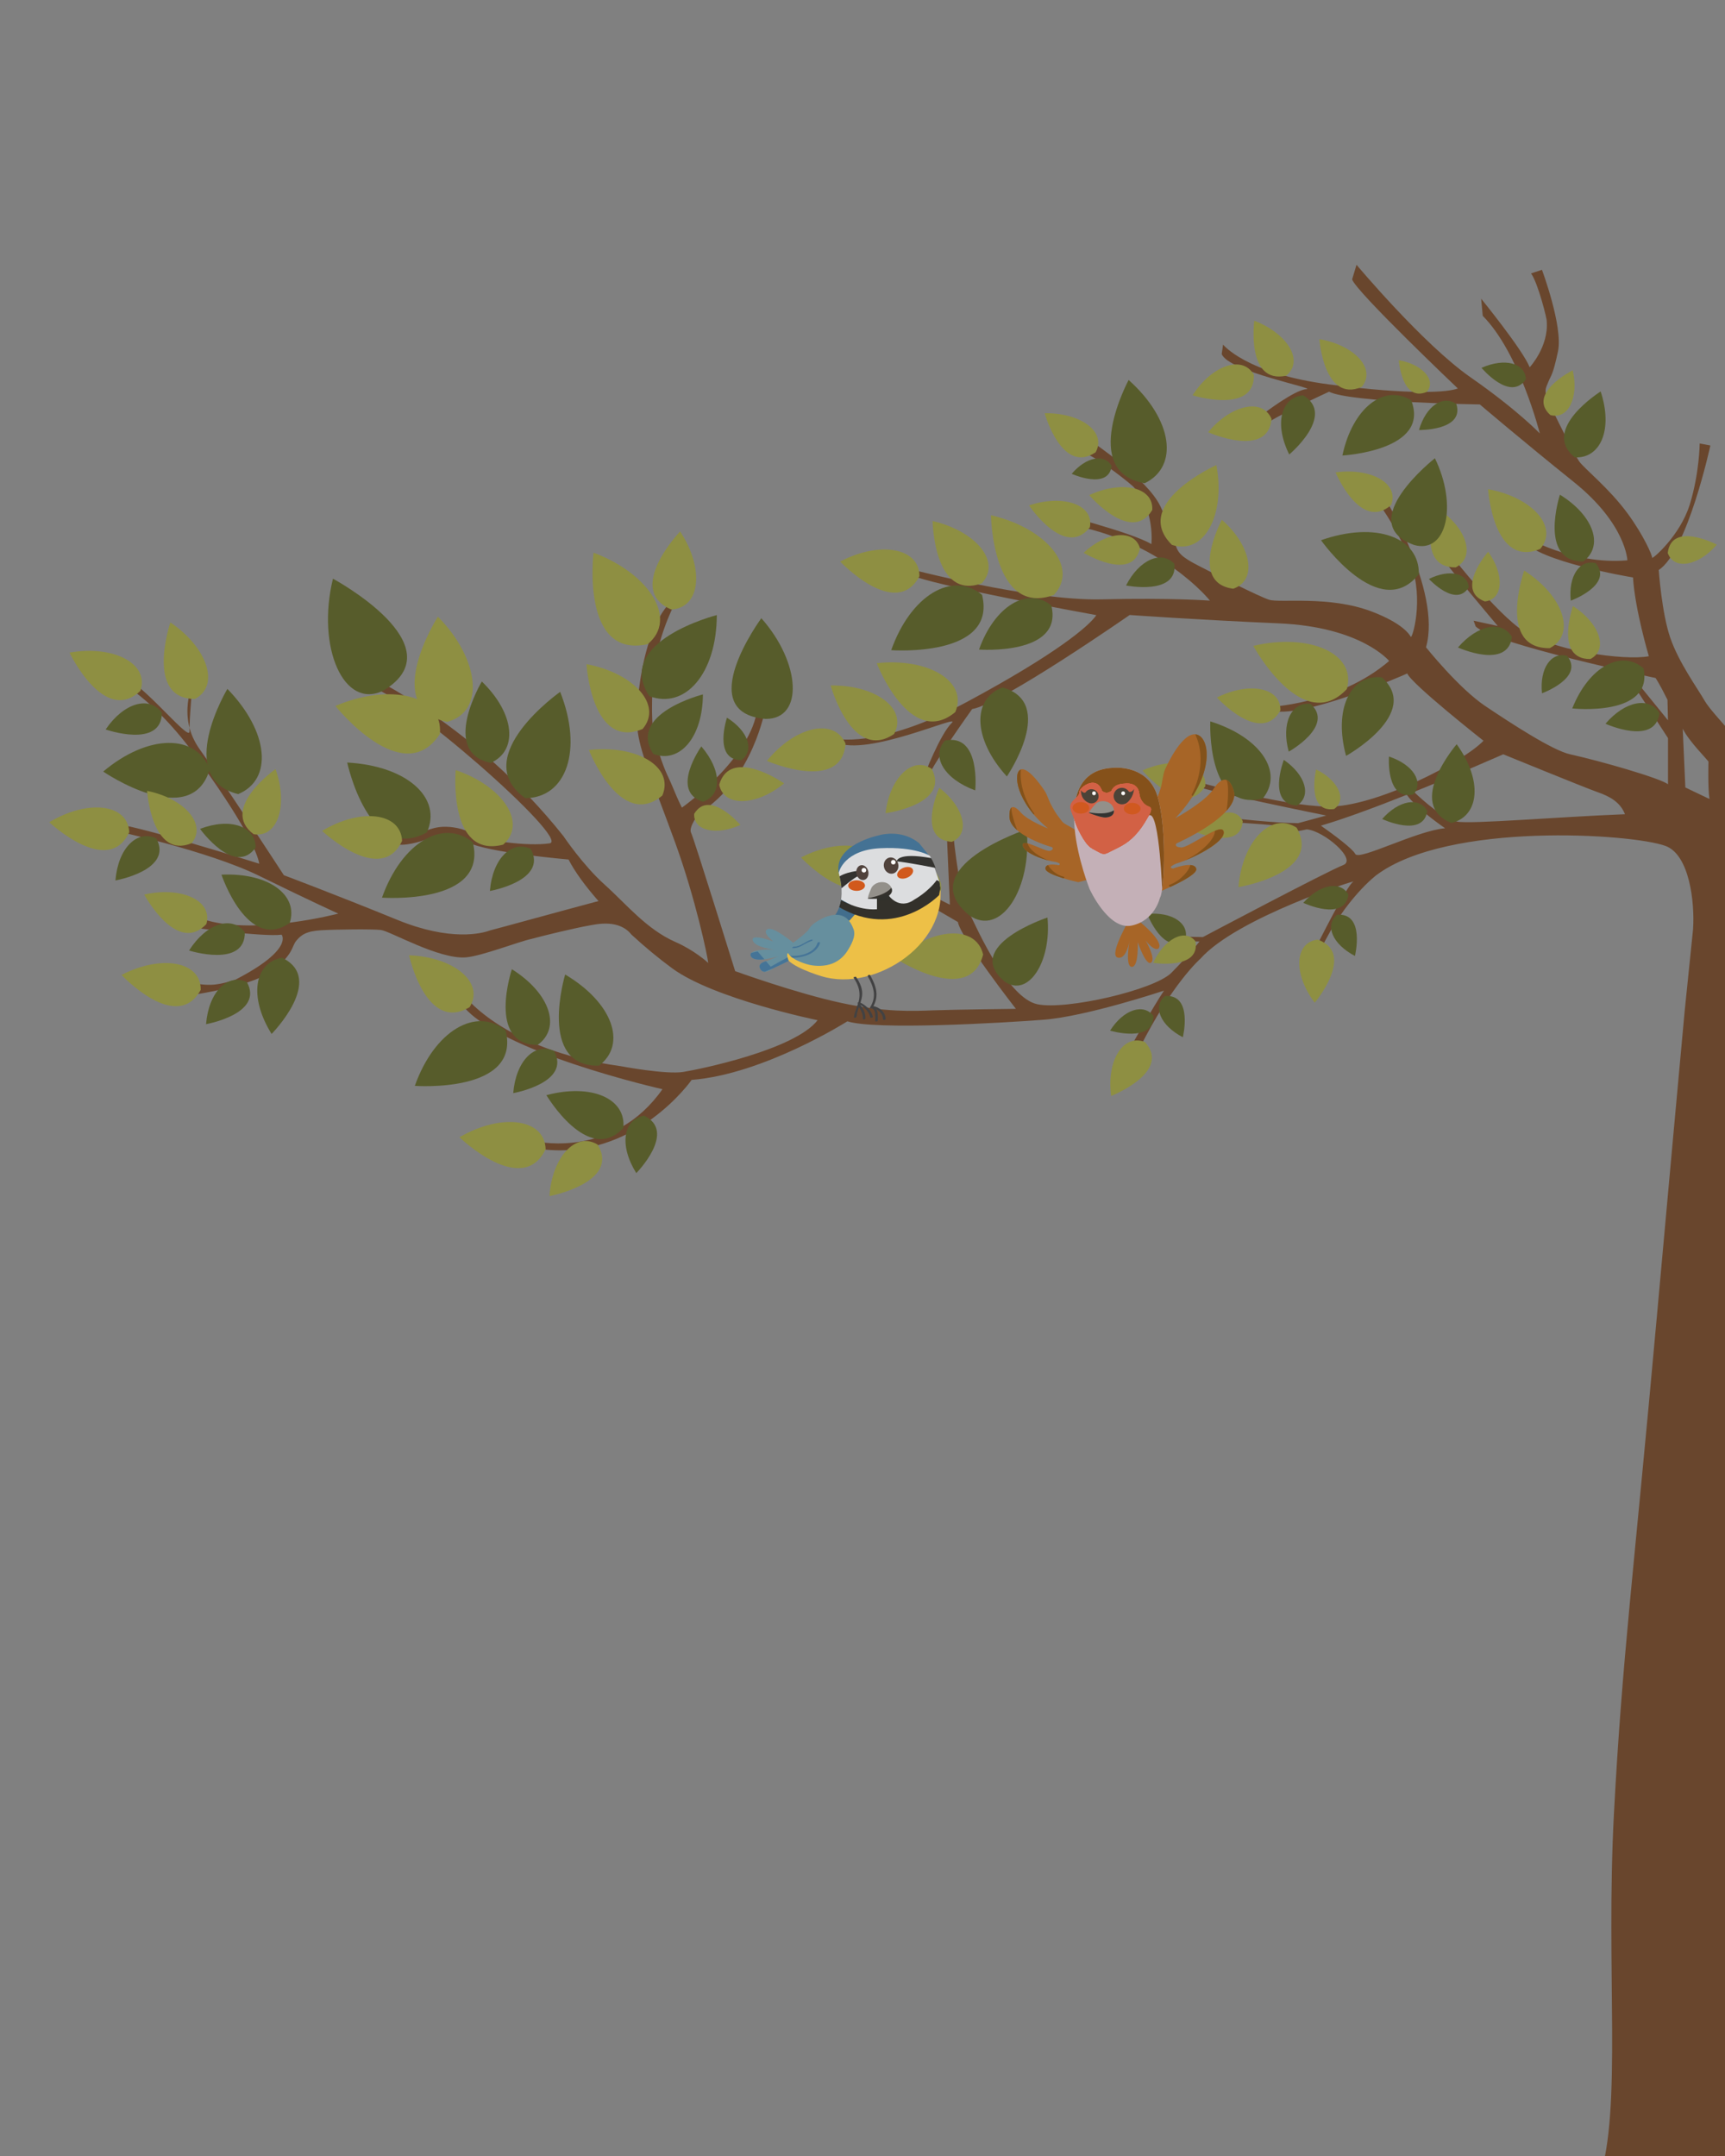 <?xml version="1.0" encoding="UTF-8" standalone="no"?>
<!-- Generator: Adobe Illustrator 17.0.0, SVG Export Plug-In . SVG Version: 6.00 Build 0)  -->
<!DOCTYPE svg  PUBLIC '-//W3C//DTD SVG 1.1//EN'  'http://www.w3.org/Graphics/SVG/1.1/DTD/svg11.dtd'>
<svg id="Capa_1" xmlns="http://www.w3.org/2000/svg" xml:space="preserve" height="1e3px" viewBox="0 0 800 1000" width="800px" version="1.1" y="0px" x="0px" xmlns:xlink="http://www.w3.org/1999/xlink" enable-background="new 0 0 800 1000">
	<rect x="0" y="0" width="800" height="1000" fill="#808080" stroke="none"/>
	<path d="m810.82 407.68c0.739-4.065-2.778-5.463-7.423-5.636 1.122-4.414 1.734-7.373 1.734-7.373l4.333-8.347c4.18 5.545 6.849 10.279 6.849 10.279l15.6-7.799c-7.03-16.376-14.954-30.261-14.954-30.261l24.489-24.875-5.143 0.343-10.346 6.687 1.296-20.204-3.455-0.21-2.416 22.402-9.552 8.625c-0.836-3.511-17.743-20.191-21.176-26.146-3.434-5.956-12.055-17.795-16.03-29.312s-5.356-31.487-5.356-31.487c13.307-8.634 23.95-57.738 23.95-57.738l-4.959-0.939s-0.111 13.833-4.615 28.373c-4.503 14.539-17.606 25.649-17.458 24.623 0.147-1.025-3.974-10.477-11.362-20.532-8.764-11.929-20.004-20.687-22.456-24.158-2.449-3.47-10.531-19.989-13.628-26.422-3.096-6.433-1.897-7.314-0.63-10.538 1.268-3.224 1.983-2.603 4.429-14.027 2.448-11.424-7.426-37.856-7.426-37.856l-5.064 1.66c3.354 4.639 7.571 21.937 7.27 22.157 0.971 11.891-7.902 21.392-7.902 21.392-3.139-8.006-22.505-31.815-22.505-31.815l0.735 7.939c17.095 17.228 26.473 54.567 26.473 54.567s-10.242-10.805-32.177-26.081c-21.934-15.275-52.829-52.155-52.829-52.155l-2.046 6.775c1.856 5.74 49.031 50.592 49.031 50.592-4.539 1.732-20.833 3.165-59.523-1.857-38.694-5.022-49.356-18.497-49.356-18.497l-0.627 4.357c3.102 8.262 44.617 16.022 39.211 16.328-5.406 0.307-19.871 11.396-19.871 11.396l1.178 4.864c2.545-2.788 29.248-15.08 29.248-15.08 10.003 5.024 69.937 5.892 69.937 5.892s19.346 16.49 43.622 36.005c24.274 19.515 24.809 36.31 24.809 36.31-25.791 2.227-48.106-11.278-48.106-11.278l-0.162 1.948c6.11 9.718 49.566 17.085 50.88 17.265 0.894 14.871 7.348 36.539 7.348 36.539-11.034 2.151-46.045-2.368-60.306-13.199-14.262-10.831-35.443-38.807-35.443-38.807l-2.771 2.495c1.586 3.875 28.443 35.472 28.443 35.472l-11.199-2.435 0.954 2.631c7.946 8.14 83.43 23.934 83.43 23.934s1.584 2.174 5.533 10.115l0.232 9.513-15.65-19.251-1.461 1.135 17.122 26.375v21.424c-3.4-2.789-31.893-10.956-45.283-13.877-8.232-1.796-27.077-14.121-39.44-22.398-12.36-8.277-27.511-27.267-27.511-27.267 7.547-26.354-20.449-71.576-20.449-71.576l-3.5 2.134s10.638 13.268 16.889 30.429c6.25 17.161 0.61 35.235 0 34.145-0.608-1.089-3.76-6.23-18.016-11.686-19.72-7.547-42.735-3.89-47.69-5.502-4.956-1.611-25.029-11.806-32.793-15.811-7.766-4.005-9.527-5.855-10.649-9.85-1.119-3.996-0.996-4.978-6.979-17.691-5.985-12.714-31.768-29.949-31.768-29.949l-3.756 5.167c6.701 2.098 23.546 15.766 23.414 16.189 9.685 10.753 7.943 26.149 7.943 26.149-8.962-5.49-45.476-14.742-45.476-14.742l5.983 5.464c44.473 7.466 66.649 35.486 66.649 35.486s-17.487-1.357-50.256-0.59c-32.768 0.766-90.402-14.445-90.402-14.445l2.272 3.084c6.04 4.214 85.704 18.676 85.704 18.676-3.189 4.865-18.145 17.728-59.851 40.169-41.704 22.441-62.077 16.994-62.077 16.994l1.166 1.742c14.121 7.142 58.415-13.48 53.723-8.927-5.519 5.356-12.945 24.856-12.945 24.856l1.422 1.762c0.454-4.476 20.972-33.036 20.972-33.036 13.518-2.217 73.045-43.628 73.045-43.628s31.117 2.226 69.298 3.889c38.18 1.662 51.036 17.442 51.036 17.442-23.705 20.322-56.672 21.411-56.672 21.411l1.339 1.339c13.14 5.041 62.303-16.206 63.728-16.959 2.013 4.933 35.359 31.201 35.359 31.201-9.263 9.847-50.339 30.921-72.307 30.554-21.966-0.367-61.838-11.929-61.838-11.929l-0.324 1.96c4.406 2.608 61.554 14.109 61.554 14.109l-13.025 3.53c-10.616-0.009-30.635-2.277-30.635-2.277v1.811c10.616 0.711 18.203 1.319 23.462 1.788l2.715 2.523c1.755 0.284 4.682-0.087 8.444-0.947 7.943 0.631 23.484 14.036 16.892 16.56-7.435 2.847-65.055 33.381-65.055 33.381l-13.807-0.259-0.532 2.329h12.745s-5.045 6.469-13.011 14.491-48.941 17.439-62.218 14.592c-13.277-2.846-26.999-32.706-32.043-43.574-5.046-10.868-7.275-39.202-7.275-39.202l-2.815-0.389 1.593 37.003-33.457-16.819 0.108 3.252 37.066 21.589c1.328 7.504 26.907 40.281 26.907 40.281s-28.853 0.345-38.236 0.689c-9.383 0.345-21.949 1.035-42.839-3.45-20.889-4.485-49.118-14.719-49.118-14.719s-19.122-61.617-20.449-64.204c-1.328-2.588 3.718-9.057 3.718-9.057 25.137-15.526 30.8-48.906 30.8-48.906h-3.717c-2.656 23.547-35.05 46.319-35.05 46.319s-1.375-2.487-4.03-8.956-3.324-6.415-6.654-16.555c-2.832-8.626-3.653-12.269-2.945-30.9 0.757-19.915 9.924-37.431 9.924-37.431l-1.871-1.125c-13.011 13.455-16.462 49.165-14.869 60.033s7.17 23.289 17.259 50.977c9.45 25.932 15.171 53.151 15.387 55.991-0.525-0.506-6.536-5.899-15.121-9.672-13.542-5.952-22.835-17.596-32.925-26.653s-19.118-22.512-19.118-22.512c-40.891-51.494-90.81-74.524-90.81-74.524l1.328 5.693c13.542 0.777 93.2 70.642 83.11 72.195s-30.801-1.294-35.315-4.14-10.146-3.686-14.134-3.523c-5.965 0.243-9.764 3.006-13.481 3.782-3.717 0.777-10.356 0.259-10.356 0.259s-1.858 2.588 1.593 3.882c3.452 1.294 11.684-0.776 15.666-2.588 3.983-1.811 10.685-2.81 18.385 1.848s46.404 7.986 46.404 7.986c2.954 5.757 7.865 12.429 13.887 19.268-13.718 3.645-49.677 13.539-50.265 13.607-3.663 1.398-18.258 5.232-42.981-4.868-28.854-11.787-52.674-20.73-52.674-20.73s-27.944-43.016-38.914-58.24-3.277-30.996-2.055-34.563l-1.217 2.435s-1.648 17.057-1.582 23.737c0.053 5.403-25.778-27.904-34.533-26.629l0.206 1.918c-3.064-0.507 14.764 5.602 36.329 34.916 23.077 31.369 29.678 46.291 30.346 51.092 0 0-62.159-19.566-68.098-18.419l-0.402 2.77s44.533 9.514 68.533 21.302c24.001 11.79 36.643 17.487 36.643 17.487s-37.327 9.821-60.708 3.202l-7.329 3.188s33.195 4.512 41.742 3.391c0 0 5.843 6.817-21.546 20.937-6.573 1.948-10.671 3.205-19.343 1.54l0.985 5.224s27.984-4.127 36.84-11.776c8.856-7.648 7.661-10.462 9.881-13.125 2.221-2.662 4.541-4.47 11.686-4.869 7.145-0.398 23.281-0.587 27.511-0.122 4.231 0.467 27.06 13.78 39.521 12.701 7.417-0.642 24.454-7.315 30.513-8.602 4.683-1.31 20.274-5.069 26.618-6.168 3.352-0.581 13.796-3.084 19.593 4.231 6.122 5.643 12.582 11.004 18.876 15.625 19.383 14.232 67.444 24.065 67.444 24.065-10.621 13.714-54.368 22.709-62.334 24.003s-28.971-2.678-28.971-2.678c-55.584-7.59-73.763-34.177-73.763-34.177l-0.089 5.348c16.462 22.254 93.201 39.505 93.201 39.505-22.27 31.808-57.355 24.409-57.355 24.409l0.796 3.364c43.812 5.693 70.099-32.087 70.099-32.087 33.456-2.588 72.223-27.17 72.223-27.17 12.745 4.14 71.199 0.814 91.114-0.738 19.914-1.553 55.723-13.494 55.723-13.494-5.045 7.504-15.135 25.618-15.135 25.618l3.806 1.121c15.01-30.044 28.278-41.608 28.278-41.608 17.042-19.111 73.684-37.056 70.852-35.676-2.833 1.38-17.169 30.198-17.169 30.198l2.299 0.854c10.977-23.116 25.576-34.085 25.576-34.085 33.279-24.841 118.59-19.263 134.1-13.527 11.035 4.081 13.609 25.971 12.75 38.684-0.198 2.172-3.916 37.976-3.895 37.979-3.461 38.015-6.505 70.644-12.822 140.88-10.911 121.3-16.068 158.08-19.964 231.12s3.895 137.31-6.817 169.45c-10.712 32.136-9.738 33.11-27.267 37.979s115.89 7.791 119.78 8.764-15.581-407.06-20.45-450.88c-4.82-43.8-4.82-187.93-2.88-198.64zm-182.31-11.61c-1.08-2.282-9.977-8.966-15.923-13.113 10.921-3.185 25.694-8.704 39.843-14.336 4.367 6.403 17.768 15.546 17.768 15.546-13.01 1.04-40.09 15.27-41.69 11.9zm47.27-15c-6.513-1.494-15.515-9.452-20.022-13.77 21.897-8.801 41.397-17.443 41.397-17.443s38.2 15.625 43.799 17.573 10.469 4.626 12.66 10.225c-30.09 1.18-72.11 4.72-77.84 3.41zm105.83-15.83l-1.217-27.267c2.931 6.014 11.914 14.774 11.929 15.338 0 0-0.326 12.318 0.487 17.285-4.15-1.94-11.2-5.36-11.2-5.36z" fill="#69462D"/>
			<path d="m177.91 320.25c-18.493 9.264-31.237-20.085-23.496-51.837 0 0 57.77 31.07 23.5 51.84z" fill="#575C2B"/>
			<path d="m197.96 386.09c7.277-15.867-9.093-30.901-36.936-32.402 0.01-0.01 10.02 47.23 36.94 32.4z" fill="#575C2B"/>
			<path d="m110.47 368.32c16.153-6.708 14.391-28.831-5.011-48.798 0 0-24.846 41.44 5.01 48.8z" fill="#575C2B"/>
			<path d="m233.34 391.77c11.402-9.965-0.129-27.15-22.013-34.583 0 0-3.66 41.18 22.01 34.58z" fill="#8E8F42"/>
			<path d="m207.36 334.82c17.803-4.634 15.045-29.193-4.274-48.79-0.01-0.01-26.96 42.23 4.27 48.79z" fill="#8E8F42"/>
			<path d="m311.38 282.72c13.682-0.903 15.273-19.225 4.039-36.229 0 0-25.88 27.09-4.04 36.23z" fill="#8E8F42"/>
			<path d="m186.48 390c-0.67-13.348-19.437-15.241-37.094-4.615-0.01 0.01 27.3 25.74 37.09 4.62z" fill="#8E8F42"/>
			<path d="m59.939 385.98c-0.67-13.348-19.437-15.241-37.094-4.615 0 0 27.308 25.73 37.094 4.62z" fill="#8E8F42"/>
			<path d="m65.142 320.38c4.22-12.685-12.588-21.222-32.905-17.686-0.001 0 16.119 33.84 32.905 17.69z" fill="#8E8F42"/>
			<path d="m90.384 324.2c11.867-6.214 5.706-23.99-11.383-35.503 0.001 0-11.942 35.52 11.383 35.5z" fill="#8E8F42"/>
			<path d="m408.2 404.66c0.212-13.362-18.391-16.429-36.715-6.933 0 0 25.56 27.39 36.72 6.93z" fill="#8E8F42"/>
			<path d="m93.082 459.13c0.213-13.362-18.391-16.429-36.714-6.933-0.001 0 25.552 27.38 36.714 6.93z" fill="#8E8F42"/>
			<path d="m95.706 428.6c3.09-10.991-11.607-17.559-28.813-13.689 0 0.01 15.131 28.17 28.813 13.69z" fill="#8E8F42"/>
			<path d="m392.15 344.92c-5.308-12.323-23.611-7.856-36.482 8.008 0-0.01 34.68 15.09 36.48-8.01z" fill="#8E8F42"/>
			<path d="m414.63 340.45c6.456-11.79-8.651-22.804-29.402-22.518 0 0 9.88 35.74 29.4 22.52z" fill="#8E8F42"/>
			<path d="m426.41 267.26c0.031-13.375-18.597-16.37-36.773-6.793 0 0 25.89 27.3 36.77 6.79z" fill="#8E8F42"/>
			<path d="m508.13 209.77c5.19-9.48-6.957-18.337-23.643-18.107 0 0 7.95 28.74 23.64 18.11z" fill="#8E8F42"/>
			<path d="m675.11 263.17c9.752-5.017 4.785-18.986-9.168-27.909 0 0-9.94 28.14 9.17 27.91z" fill="#8E8F42"/>
			<path d="m688.65 278.96c8.633-0.952 9.106-12.593 1.498-23.046 0 0.01-15.59 17.87-1.5 23.05z" fill="#8E8F42"/>
			<path d="m618.7 375.26c6.264-4.298 1.825-13.471-8.357-18.393 0 0-4.65 20.21 8.36 18.39z" fill="#8E8F42"/>
			<path d="m773.45 256.5c2.924 8.178 14.359 5.942 22.765-3.881 0 0-21-11.03-22.77 3.88z" fill="#8E8F42"/>
			<path d="m718.97 192.5c8.352 2.33 13.348-8.254 10.409-20.745 0-0.01-21.41 10.71-10.41 20.74z" fill="#8E8F42"/>
			<path d="m718.7 300.64c12.571-6.468 6.167-24.479-11.821-35.982 0-0.01-12.83 36.27 11.82 35.98z" fill="#8E8F42"/>
			<path d="m737.56 305.67c8.581-4.415 4.21-16.708-8.066-24.559 0 0-8.75 24.77 8.07 24.56z" fill="#8E8F42"/>
			<path d="m714.31 254.6c8.715-10.293-3.831-23.989-24.197-27.714 0.01 0 2.41 36.88 24.2 27.71z" fill="#8E8F42"/>
			<path d="m589.7 194.31c-4.173-9.947-18.925-6.489-29.396 6.174 0 0 27.77 12.39 29.4-6.17z" fill="#8E8F42"/>
			<path d="m581.49 173.8c-5.365-9.388-19.584-4.233-28.425 9.559 0 0 29.09 9.05 28.43-9.56z" fill="#8E8F42"/>
			<path d="m505.45 244.56c1.951-10.577-12.401-15.366-28.206-10.15 0 0.01 16.63 24.97 28.21 10.15z" fill="#8E8F42"/>
			<path d="m645.14 234.26c3.964-10.028-9.204-17.371-25.736-15.155 0 0.01 11.5 27.58 25.74 15.16z" fill="#8E8F42"/>
			<path d="m631.49 179.49c6.973-8.326-3.192-19.301-19.611-22.215 0 0 2.11 29.69 19.61 22.21z" fill="#8E8F42"/>
			<path d="m596.45 174.28c8.511-6.832 0.752-19.536-14.761-25.531 0 0-3.91 29.51 14.76 25.53z" fill="#8E8F42"/>
			<path d="m661.7 181.77c4.613-5.509-2.114-12.772-12.978-14.701 0 0 1.39 19.65 12.98 14.7z" fill="#8E8F42"/>
			<path d="m624.63 319.59c4.634-16.549-17.497-26.137-43.383-20.014 0 0 22.82 41.98 43.38 20.01z" fill="#8E8F42"/>
			<path d="m593.8 329.53c0.339-10.74-14.58-13.429-29.43-6.012 0 0 20.2 22.32 29.43 6.01z" fill="#8E8F42"/>
			<path d="m558.97 364.65c0.831-10.715-13.949-14.05-29.126-7.287 0 0 19.16 23.18 29.13 7.29z" fill="#8E8F42"/>
			<path d="m576.33 380.86c-3.294-7.191-14.017-4.323-21.384 5.19-0.01 0 20.63 8.45 21.38-5.19z" fill="#8E8F42"/>
			<path d="m432.92 417.39c7.067-3.821 3.208-13.983-7.155-20.313 0.01 0-6.84 20.76 7.16 20.31z" fill="#8E8F42"/>
			<path d="m443.04 330.28c6.059-14.279-12.603-25.289-36.449-22.673 0 0 15.52 40.04 36.45 22.67z" fill="#8E8F42"/>
			<path d="m432.08 356.61c-9-6.209-19.541 4.424-21.402 20.585 0 0 30.26-4.08 21.4-20.59z" fill="#8E8F42"/>
			<path d="m534.38 236.56c0.687-10.725-14.136-13.872-29.221-6.916 0 0.01 19.46 22.94 29.22 6.92z" fill="#8E8F42"/>
			<path d="m543.49 252.73c15.034 4.879 24.978-14.029 20.62-37.013 0 0-39.86 17.9-20.62 37.01z" fill="#8E8F42"/>
			<path d="m571.89 273.08c11.512-3.894 8.485-19.968-5.23-31.99 0 0-15.69 29.12 5.23 31.99z" fill="#8E8F42"/>
			<path d="m528.67 254.28c-2.559-9.083-15.703-7.707-26.118 2.118 0-0.01 22.74 13.79 26.12-2.12z" fill="#8E8F42"/>
			<path d="m601.33 383.89c-11.951-7.722-25.219 6.507-26.981 27.585 0 0 39.16-6.47 26.98-27.59z" fill="#8E8F42"/>
			<path d="m611.06 435.8c-10.932 1.412-11.24 16.194-1.326 29.277 0 0 19.34-23.04 1.33-29.28z" fill="#8E8F42"/>
			<path d="m530.96 483.29c-10.276-3.893-17.851 8.917-15.63 25.035 0 0 28.33-11.11 15.63-25.03z" fill="#8E8F42"/>
			<path d="m455.3 270.55c9.244-9.872-2.608-24.179-22.789-28.894 0.01 0 0.53 37.01 22.79 28.89z" fill="#8E8F42"/>
			<path d="m488.74 275.95c11.829-12.634-3.337-30.944-29.164-36.978-0.01 0 0.66 47.37 29.16 36.98z" fill="#8E8F42"/>
			<path d="m217.81 467.12c7.106-11.43-7.363-23.229-28.098-24.046 0 0.01 7.87 36.22 28.1 24.05z" fill="#8E8F42"/>
			<path d="m204 340.44c1.708-17.881-22.888-23.87-48.445-12.999 0 0.01 31.31 39.28 48.44 13z" fill="#8E8F42"/>
			<path d="m300.38 298.77c14.106-11.555 0.92-32.656-25.105-42.419-0.01 0.01-6.04 49.39 25.1 42.42z" fill="#8E8F42"/>
			<path d="m298 338.14c9.481-11.083-4.01-25.957-26.012-30.092 0-0.01 2.4 39.89 26.01 30.09z" fill="#8E8F42"/>
			<path d="m455.95 442.75c-3.316-14.063-23.632-12.599-40.324 1.968-0.01 0 34.04 22.28 40.32-1.97z" fill="#8E8F42"/>
			<path d="m441.41 390.47c8.922-3.648 5.691-16.231-5.793-25.082 0 0-10.93 23.84 5.79 25.08z" fill="#8E8F42"/>
			<path d="m333.54 363.97c2.16 10.553 17.336 9.889 30.102-0.621 0 0-24.89-17.33-30.1 0.62z" fill="#8E8F42"/>
			<path d="m321.93 377.51c-0.411 7.872 10.46 10.194 21.436 5.099-0.01 0-14.45-16.85-21.44-5.1z" fill="#8E8F42"/>
			<path d="m307.17 368.98c5.64-13.342-11.802-23.596-34.065-21.12 0.01 0 14.56 37.37 34.07 21.12z" fill="#8E8F42"/>
			<path d="m253.06 533.01c-0.516-14.42-20.748-16.74-39.974-5.527-0.01 0 29.08 28.18 39.97 5.53z" fill="#8E8F42"/>
			<path d="m277.16 530.9c-10.228-6.281-21.203 6.029-22.338 23.891 0 0 32.99-6.29 22.34-23.89z" fill="#8E8F42"/>
			<path d="m219.28 390.67c-13.651-11.186-32.987 0.013-42.132 25.685 0 0 49.36 3.62 42.13-25.69z" fill="#575C2B"/>
			<path d="m97.238 356.87c-6.132-16.522-28.494-16.572-49.372 1 0 0 40.793 27.94 49.372-1z" fill="#575C2B"/>
			<path d="m455.44 275.88c-13.65-11.186-32.987 0.013-42.131 25.685-0.01 0 49.35 3.62 42.13-25.68z" fill="#575C2B"/>
			<path d="m487.57 280.84c-10.864-8.903-26.254 0.01-33.532 20.443 0 0 39.28 2.88 33.53-20.44z" fill="#575C2B"/>
			<path d="m298.72 517.49c-9.732 1.73-11.657 13.744-3.632 26.629 0 0 19.03-19.28 3.63-26.63z" fill="#575C2B"/>
			<path d="m130.78 444.21c-12.924 2.298-15.48 18.252-4.823 35.362-0.01 0 25.27-25.6 4.82-35.36z" fill="#575C2B"/>
			<path d="m246.14 393.74c-8.93-4.149-17.707 4.494-18.94 19.519 0 0 27.02-4.77 18.94-19.52z" fill="#575C2B"/>
			<path d="m75.091 330.6c-5.747-7.984-17.643-4.747-26.097 7.744 0 0 25.895 9.06 26.097-7.74z" fill="#575C2B"/>
			<path d="m118.59 393.1c-0.116-9.837-11.714-14.022-25.809-8.655-0.005 0.01 15.989 22.3 25.809 8.66z" fill="#575C2B"/>
			<path d="m72.477 388.85c-8.929-4.149-17.707 4.493-18.94 19.519 0 0 27.016-4.77 18.94-19.52z" fill="#575C2B"/>
			<path d="m114.5 455.51c-8.929-4.149-17.707 4.493-18.94 19.519 0.004 0 27.02-4.77 18.94-19.52z" fill="#575C2B"/>
			<path d="m113.54 432.35c-5.974-7.807-17.772-4.212-25.865 8.528 0.004 0 26.145 8.27 25.865-8.53z" fill="#575C2B"/>
			<path d="m256.96 487.5c-8.93-4.149-17.707 4.493-18.94 19.519 0 0 27.01-4.78 18.94-19.52z" fill="#575C2B"/>
			<path d="m438.23 343.49c-6.55 7.226-0.436 17.827 14.047 23.114 0 0 2.72-26.62-14.05-23.11z" fill="#575C2B"/>
			<path d="m464.94 318.86c-14.243 5.226-13.771 23.925 2.009 41.281 0 0 23.39-34.28-2.01-41.28z" fill="#575C2B"/>
			<path d="m607.76 326.44c-8.89-0.907-13.689 9.033-10.086 22.191 0 0 21.53-12 10.09-22.19z" fill="#575C2B"/>
			<path d="m640.83 314.16c-14.598-1.489-22.477 14.833-16.562 36.439 0-0.01 35.35-19.72 16.56-36.44z" fill="#575C2B"/>
			<path d="m726.76 304.18c-7.376-1.951-12.822 5.799-11.631 17.385 0 0 19.86-7.26 11.63-17.38z" fill="#575C2B"/>
			<path d="m707.69 175.84c-0.441-7.436-9.71-10.013-20.606-5.238 0 0.01 13.36 16.06 20.61 5.24z" fill="#575C2B"/>
			<path d="m675.43 187.43c-6.131-4.447-14.111 0.821-17.354 12.028 0 0 21.2 0.32 17.35-12.03z" fill="#575C2B"/>
			<path d="m681.2 272.33c-0.712-6.576-9.044-8.48-18.501-3.796 0 0 12.55 13.69 18.5 3.8z" fill="#575C2B"/>
			<path d="m515.55 216.12c-3.325-5.765-11.749-4.301-18.531 3.649-0.01 0 17.07 7.73 18.53-3.65z" fill="#575C2B"/>
			<path d="m544.63 261.51c-5.993-6.348-16.238-2.027-22.405 10.049 0 0 24.06 4.82 22.41-10.05z" fill="#575C2B"/>
			<path d="m740.1 261.22c-7.377-1.951-12.823 5.799-11.631 17.385-0.01 0.01 19.85-7.25 11.63-17.38z" fill="#575C2B"/>
			<path d="m604.39 183.36c-10.33 0.872-13.555 13.224-6.483 27.441-0.01 0 21.81-18.28 6.48-27.44z" fill="#575C2B"/>
			<path d="m701.2 295.44c-4.472-7.794-15.853-5.842-25.038 4.872 0 0 23.04 10.49 25.04-4.87z" fill="#575C2B"/>
			<path d="m769.6 330.81c-4.471-7.794-15.852-5.842-25.036 4.872 0 0 23.04 10.49 25.04-4.87z" fill="#575C2B"/>
			<path d="m654.46 185.68c-12.493-7.792-27.201 3.469-31.904 25.596 0-0.01 41.09-2.2 31.9-25.6z" fill="#575C2B"/>
			<path d="m762.22 310.01c-10.16-8.952-25.317-0.877-33.063 18.579 0 0 37.77 4.1 33.06-18.58z" fill="#575C2B"/>
			<path d="m620.09 424.28c-5.784 4.869-2.236 13.602 8.288 19.117 0 0 4.93-20.11-8.29-19.12z" fill="#575C2B"/>
			<path d="m625.37 414.98c-3.636-6.553-13.15-5.054-20.941 3.776-0.01-0.01 19.08 9 20.94-3.78z" fill="#575C2B"/>
			<path d="m661.94 376.1c-3.634-6.553-13.15-5.054-20.94 3.775 0-0.01 19.09 9 20.94-3.78z" fill="#575C2B"/>
			<path d="m343.82 352.58c6.169-4.398 3.354-13.382-6.681-19.706 0 0-6.58 19.65 6.68 19.71z" fill="#575C2B"/>
			<path d="m326.03 371.87c8.863-2.962 8.783-14.574-0.771-25.652 0 0-14.84 20.81 0.77 25.65z" fill="#575C2B"/>
			<path d="m655.5 368.46c4.905-5.713-0.04-13.775-11.339-17.567 0 0.01-1.53 20.62 11.34 17.57z" fill="#575C2B"/>
			<path d="m673.15 381.72c13.072-3.228 14.547-19.733 2.414-36.529 0 0-24.05 27.93-2.41 36.53z" fill="#575C2B"/>
			<path d="m734.2 260.45c9.678-6.998 5.141-21.135-10.75-30.999 0 0-10.14 31.05 10.75 31z" fill="#575C2B"/>
			<path d="m730.35 212.14c12.035 0.613 17.778-13.1 11.977-30.569 0 0.01-28.12 17.64-11.98 30.57z" fill="#575C2B"/>
			<path d="m585.67 370.32c9.762-11.983-0.893-28.387-24.377-35.719 0.01 0-1.95 42.55 24.38 35.72z" fill="#575C2B"/>
			<path d="m601.5 373.64c6.754-4.367 4.221-14.017-6.093-21.192-0.01 0-7.95 20.51 6.09 21.19z" fill="#575C2B"/>
			<path d="m540.27 461.98c-5.785 4.869-2.236 13.603 8.287 19.118 0 0 4.93-20.1-8.29-19.12z" fill="#575C2B"/>
			<path d="m423.09 414c-5.104-5.592-13.986-2.042-19.432 8.279 0 0 20.7 4.6 19.43-8.28z" fill="#575C2B"/>
			<path d="m534.92 471.18c-4.619-5.934-13.79-3.038-20.102 6.848-0.01 0 20.27 6.06 20.1-6.85z" fill="#575C2B"/>
			<path d="m549.76 435.6c1.86-7.287-6.047-12.761-17.728-11.695 0.01 0 7.63 19.74 17.73 11.7z" fill="#575C2B"/>
			<path d="m658.01 266.31c0.339-16.973-19.733-24.732-45.363-15.743-0.05-0.07 27.26 38.69 45.36 15.74z" fill="#575C2B"/>
			<path d="m234.51 477.96c-13.65-11.185-32.987 0.014-42.131 25.685 0 0.01 49.35 3.62 42.13-25.68z" fill="#575C2B"/>
			<path d="m249.31 484.67c10.995-7.844 5.973-23.861-11.919-35.132 0 0-11.71 35.04 11.92 35.13z" fill="#575C2B"/>
			<path d="m277.79 494.29c13.087-9.888 6.437-29.18-15.685-42.287 0.01 0-13.01 42.95 15.69 42.29z" fill="#575C2B"/>
			<path d="m355.12 333.45c17.801 0.074 16.22-26.166-2.038-46.706 0.01 0-32.35 43.92 2.04 46.71z" fill="#575C2B"/>
			<path d="m449.44 424.51c14.701 10.331 29.33-12.314 26.687-39.859 0 0-53.48 17.71-26.69 39.86z" fill="#575C2B"/>
			<path d="m655.88 252.8c15.147 4.158 20.156-18.555 9.581-40.252 0 0-38.2 29.97-9.58 40.25z" fill="#575C2B"/>
			<path d="m465.9 455.26c10.951 7.695 21.849-9.173 19.881-29.693 0-0.01-39.83 13.19-19.88 29.69z" fill="#575C2B"/>
			<path d="m301.11 322.88c16.631 6.278 31.207-10.418 31.333-37.593 0.01 0-47.9 12.15-31.33 37.59z" fill="#575C2B"/>
			<path d="m530.88 224.13c15.954-7.766 13.089-29.509-7.456-47.884 0 0-23.01 42.71 7.46 47.88z" fill="#575C2B"/>
			<path d="m302.97 349.7c12.216 4.611 22.923-7.653 23.015-27.614 0 0-35.18 8.92-23.01 27.61z" fill="#575C2B"/>
			<path d="m227.58 353.84c12.759-5.668 11.293-22.793-4.123-37.744-0.01 0-19.53 32.88 4.12 37.74z" fill="#575C2B"/>
			<path d="m289.08 523.2c1.404-13.554-14.578-20.81-35.676-15.242 0.01 0 19.4 32.75 35.68 15.24z" fill="#575C2B"/>
			<path d="m134.36 428.08c4.234-12.956-9.858-23.404-31.658-22.39 0.01 0.01 12.06 36.09 31.66 22.39z" fill="#575C2B"/>
			<path d="m243.56 370.19c19.062-0.04 26.929-22.181 16.228-49.292 0 0-42.87 30.21-16.23 49.29z" fill="#575C2B"/>
			<path d="m88.83 391.11c7.351-8.751-3.337-20.765-20.617-24.294 0-0.01 2.176 31.87 20.617 24.29z" fill="#8E8F42"/>
			<path d="m117.64 386.93c11.292 1.769 16.052-13.59 10.14-30.207 0 0-26.16 18.34-10.14 30.21z" fill="#8E8F42"/>
			<path d="m554.4 436.56c-4.888-6.219-14.64-0.917-19.572 10.057 0 0 22.04 3.37 19.57-10.06z" fill="#8E8F42"/>
			<defs>
				<path id="SVGID_1_" d="m380.7 430.94l5.934-5.721s6.145-5.722 2.543-19.495c-3.604-13.773 18.435-18.286 18.435-18.286s21.402-6.776 27.77 20.132c6.854 28.967-29.254 53.035-54.471 45.194 0 0-15.49-4.555-16.551-9.294-1.059-4.738-1.051-0.229-1.051-0.229l17.4-12.29z"/>
			</defs>
			<clipPath id="SVGID_2_">
				<use overflow="visible" xlink:href="#SVGID_1_"/>
			</clipPath>
			<path fill="#447294" d="m431.88 398.08l-9.156-11.401h-17.676s-16.826 8.794-17.678 9.056c-0.852 0.261-4.875 10.631-4.875 10.631l49.4-8.29z" clip-path="url(#SVGID_2_)"/>
			<defs>
				<path id="SVGID_3_" d="m380.7 430.94l5.934-5.721s6.145-5.722 2.543-19.495c-3.604-13.773 18.435-18.286 18.435-18.286s21.402-6.776 27.77 20.132c6.854 28.967-29.254 53.035-54.471 45.194 0 0-15.49-4.555-16.551-9.294-1.059-4.738-1.051-0.229-1.051-0.229l17.4-12.29z"/>
			</defs>
			<clipPath id="SVGID_4_">
				<use overflow="visible" xlink:href="#SVGID_3_"/>
			</clipPath>
			<path fill="#DCDDDF" d="m389.2 404.15s2.482-9.895 19.02-10.723c16.539-0.827 23.314 3.654 23.314 3.654l4.779 13.854-11.002 8.404-24.564 4.562-10.445-3.195-3.721-9.085 2.62-7.47z" clip-path="url(#SVGID_4_)"/>
			<defs>
				<path id="SVGID_5_" d="m380.7 430.94l5.934-5.721s6.145-5.722 2.543-19.495c-3.604-13.773 18.435-18.286 18.435-18.286s21.402-6.776 27.77 20.132c6.854 28.967-29.254 53.035-54.471 45.194 0 0-15.49-4.555-16.551-9.294-1.059-4.738-1.051-0.229-1.051-0.229l17.4-12.29z"/>
			</defs>
			<clipPath id="SVGID_6_">
				<use overflow="visible" xlink:href="#SVGID_5_"/>
			</clipPath>
			<path fill="#EDC047" d="m363.29 448.01c0-1.103-1.379-8.271 0-7.995s25.912-2.41 25.912-2.41l3.859-12.474 3.508-2.147 13.23 1.378 14.686-5.02 9.924-6.341h4.688l-2.508 19.543-13.76 17.11-32.53 8.27-22.326-5.239-4.68-4.68z" clip-path="url(#SVGID_6_)"/>
			<defs>
				<path id="SVGID_7_" d="m380.7 430.94l5.934-5.721s6.145-5.722 2.543-19.495c-3.604-13.773 18.435-18.286 18.435-18.286s21.402-6.776 27.77 20.132c6.854 28.967-29.254 53.035-54.471 45.194 0 0-15.49-4.555-16.551-9.294-1.059-4.738-1.051-0.229-1.051-0.229l17.4-12.29z"/>
			</defs>
			<clipPath id="SVGID_8_">
				<use overflow="visible" xlink:href="#SVGID_7_"/>
			</clipPath>
			<polygon fill="#426E8D" points="398.57 421.82 393.89 427.06 382.03 423.9 386.17 415.2" clip-path="url(#SVGID_8_)"/>
			<defs>
				<path id="SVGID_9_" d="m380.7 430.94l5.934-5.721s6.145-5.722 2.543-19.495c-3.604-13.773 18.435-18.286 18.435-18.286s21.402-6.776 27.77 20.132c6.854 28.967-29.254 53.035-54.471 45.194 0 0-15.49-4.555-16.551-9.294-1.059-4.738-1.051-0.229-1.051-0.229l17.4-12.29z"/>
			</defs>
			<clipPath id="SVGID_10_">
				<use overflow="visible" xlink:href="#SVGID_9_"/>
			</clipPath>
			<path fill="#33312B" d="m389.97 417.39s7.838 4.982 16.74 4.347v-5.296l2.754-3.815 2.543 2.541s4.873 7.262 12.078 2.042c0 0 6.146-3.311 10.383-9.033l2.117 1.272-1.059 5.72s-20.219 21.277-46.83 5.299l-2.117-3.076h3.391v0.01z" clip-path="url(#SVGID_10_)"/>
			<defs>
				<path id="SVGID_11_" d="m380.7 430.94l5.934-5.721s6.145-5.722 2.543-19.495c-3.604-13.773 18.435-18.286 18.435-18.286s21.402-6.776 27.77 20.132c6.854 28.967-29.254 53.035-54.471 45.194 0 0-15.49-4.555-16.551-9.294-1.059-4.738-1.051-0.229-1.051-0.229l17.4-12.29z"/>
			</defs>
			<clipPath id="SVGID_12_">
				<use overflow="visible" xlink:href="#SVGID_11_"/>
			</clipPath>
			<path fill="#343330" d="m415.86 399.53s0.021-4.411 15.998-1.517l7.158 4.55h-5.119s-13.9-2.75-18.04-3.03z" clip-path="url(#SVGID_12_)"/>
			<defs>
				<path id="SVGID_13_" d="m380.7 430.94l5.934-5.721s6.145-5.722 2.543-19.495c-3.604-13.773 18.435-18.286 18.435-18.286s21.402-6.776 27.77 20.132c6.854 28.967-29.254 53.035-54.471 45.194 0 0-15.49-4.555-16.551-9.294-1.059-4.738-1.051-0.229-1.051-0.229l17.4-12.29z"/>
			</defs>
			<clipPath id="SVGID_14_">
				<use overflow="visible" xlink:href="#SVGID_13_"/>
			</clipPath>
			<path fill="#343330" d="m388.3 412.01h1.945s6.324-5.311 7.701-5.588c1.379-0.275 2.453-1.378 2.453-1.378l-2.453-1.131s-9.373 0.855-11.025 5.266" clip-path="url(#SVGID_14_)"/>
		<path d="m365.72 445.73l-6.924 3.274s-4.406 3.525-6.17 0.503c-1.762-3.022 3.148-3.777 3.148-3.777l5.414-2.265s-11.334 3.649-12.971 0c-1.635-3.652 10.955-3.023 10.955-3.023s-9.065-0.881-10.072-4.28c-1.008-3.399 9.57 0.504 9.57 0.504s-5.541-4.156-2.771-5.667c2.771-1.511 11.963 6.286 11.963 6.286s6.432-4.649 7.375-6.474c1.078-2.091 4.09-3.75 6.059-4.762 3.221-1.658 7.557-2.684 10.797-0.514 1.807 1.209 3.119 3.6 3.813 5.597 1.115 3.215-1.242 7.293-2.928 9.958-1.736 2.74-4.213 4.808-7.264 5.935-3.137 1.158-7.228 1.219-10.477 0.468 0 0-7.627-1.763-9.77-5.413 0-0.02-1.01 0.11 0.25 3.63z" fill="#668F9E"/>
				<defs>
					<path id="SVGID_15_" d="m365.72 445.73l-6.924 3.274s-4.406 3.525-6.17 0.503c-1.762-3.022 3.148-3.777 3.148-3.777l5.414-2.265s-11.334 3.649-12.971 0c-1.635-3.652 10.955-3.023 10.955-3.023s-9.065-0.881-10.072-4.28c-1.008-3.399 9.57 0.504 9.57 0.504s-5.541-4.156-2.771-5.667c2.771-1.511 11.963 6.286 11.963 6.286s6.432-4.649 7.375-6.474c1.078-2.091 4.09-3.75 6.059-4.762 3.221-1.658 7.557-2.684 10.797-0.514 1.807 1.209 3.119 3.6 3.813 5.597 1.115 3.215-1.242 7.293-2.928 9.958-1.736 2.74-4.213 4.808-7.264 5.935-3.137 1.158-7.228 1.219-10.477 0.468 0 0-7.627-1.763-9.77-5.413 0-0.02-1.01 0.11 0.25 3.63z"/>
				</defs>
				<clipPath id="SVGID_16_">
					<use overflow="visible" xlink:href="#SVGID_15_"/>
				</clipPath>
				<g fill="#457497" clip-path="url(#SVGID_16_)">
					<polygon points="351.38 441.3 357.42 448.36 365.23 444.08 366.61 444.83 365.48 446.22 352.63 451.59 346.46 442.41"/>
						<path d="m379.14 437.34c-1.557 4.928-8.533 6.48-13.076 5.937-0.57-0.069-1.221 0.747-0.416 0.842 5.025 0.605 12.897-1.173 14.625-6.654 0.22-0.65-0.97-0.62-1.12-0.13z"/>
						<path d="m376.22 435.83c-2.684 0.778-5.131 3.342-8 3.235-0.461-0.017-1.262 0.664-0.457 0.693 3.266 0.121 5.642-2.449 8.621-3.311 0.72-0.19 0.56-0.81-0.16-0.61z"/>
				</g>
		<ellipse rx="3.489" ry="2.804" transform="matrix(-.207 -.978 .978 -.207 87.021 879.83)" cy="404.65" cx="400.13" fill="#50423C"/>
		<ellipse rx="3.8" ry="3.383" transform="matrix(-.207 -.978 .978 -.207 106.33 888.86)" cy="401.34" cx="413.4" fill="#50423C"/>
	<circle cy="403.64" cx="400.65" r="1.058" fill="#fff"/>
	<ellipse cy="410.75" cx="397.27" rx="3.89" ry="2.449" fill="#D1591C"/>
		<ellipse rx="2.449" ry="3.89" transform="matrix(-.391 -.921 .921 -.391 210.75 949.87)" cy="405.17" cx="419.78" fill="#D1591C"/>
<circle cy="399.91" cx="414.28" r="1.058" fill="#fff"/>
	<path d="m406.58 409.66c2.445-1.088 5.588-0.54 6.805 2.061 1.006 2.15-0.684 3.713-2.611 4.496-2.584 1.053-5.363 0.444-8.049 0.508-0.793 0.021 1.422-5.016 1.615-5.282 0.58-0.79 1.36-1.39 2.24-1.79z" fill="#93908A"/>
			<defs>
				<path id="SVGID_17_" d="m406.58 409.66c2.445-1.088 5.588-0.54 6.805 2.061 1.006 2.15-0.684 3.713-2.611 4.496-2.584 1.053-10.732 0.573-8.049 0.508 0.432-0.009-2.5 0.375 1.615-5.282 0.58-0.79 1.36-1.39 2.24-1.79z"/>
			</defs>
			<clipPath id="SVGID_18_">
				<use overflow="visible" xlink:href="#SVGID_17_"/>
			</clipPath>
			<path fill="#34322D" d="m413.38 411.72s-1.82 3.277-10.945 4.898l-0.328 1.796 6.074-0.375 6.498-2.279-1.3-4.04z" clip-path="url(#SVGID_18_)"/>
<polygon points="406.74 416.33 406.74 417.72 412.46 417.45 412.46 415.75 411.5 414.75" fill="#31312C"/>
<g fill="#424243">
	<path d="m395.84 453.44c2.045 3.077 3.17 6.007 2.646 9.752-0.426 3.048-2.178 5.69-2.475 8.802-0.016 0.168 1.156 0.044 1.189-0.32 0.322-3.382 2.127-6.302 2.594-9.652 0.459-3.289-1.004-6.246-2.766-8.898-0.21-0.3-1.29 0.17-1.19 0.32z"/>
	<path d="m397.78 466.34c1.393 1.795 2.484 3.946 2.391 6.272-0.02 0.449 1.168 0.192 1.182-0.165 0.102-2.451-0.992-4.659-2.465-6.557-0.22-0.29-1.36 0.12-1.1 0.46z"/>
	<path d="m397.6 465.27c2.742 1.334 5.381 3.627 6.037 6.726 0.049 0.234 1.244-0.055 1.188-0.32-0.66-3.12-3.342-5.459-6.1-6.8-0.31-0.16-1.24 0.33-1.13 0.39z"/>
	<path d="m402.47 452.84c2.697 4.816 4.225 9.407 1.02 14.425-0.217 0.341 0.285 0.469 0.508 0.469 2.357-0.001 1.9 4.233 1.885 5.706-0.004 0.601 1.197 0.401 1.201-0.103 0.025-2.422 0.359-6.432-2.969-6.428 0.168 0.155 0.338 0.311 0.508 0.467 3.313-5.188 1.758-10.015-1.061-15.049-0.24-0.43-1.38-0.01-1.09 0.51z"/>
	<path d="m404.22 467.34c2.699 0.534 5.213 2.485 5.305 5.422 0.016 0.563 1.209 0.331 1.195-0.122-0.101-3.239-2.773-5.42-5.791-6.02-0.44-0.09-1.41 0.58-0.71 0.72z"/>
</g>
		<path d="m502.46 387.07c-2.32-1.349-4.633-2.71-6.957-4.05-0.77-0.443-1.588-0.814-2.283-1.371-0.738-0.592-1.191-1.401-1.783-2.125-1.658-2.022-3.033-4.463-4.234-6.773-0.959-1.844-1.531-4.058-2.645-5.795-0.002-0.004-7.301-11.39-11.109-10.056-3.814 1.333-2.285 15.13 12.596 27.368 0 0-9.25-3.552-12.664-7.43 0 0-5.453-6.788-5.25 1.95s19.785 14.158 19.785 14.158 1.147 1.018-0.918 1.689-13.146-6.213-12.668-2.542c0.48 3.67 10.498 7.11 15.295 7.707 0 0 3.07 0.713 1.355 1.498 0 0-6.283-1.387-6.141 1.606 0.143 2.992 15.244 6.28 15.244 6.28l4.193-1.096-1.81-21.03z" fill="#A76527"/>
			<defs>
				<path id="SVGID_19_" d="m502.46 387.07l-9.248-5.376s-4.586-4.693-8.652-14.738c0 0-7.301-11.39-11.111-10.056-3.814 1.333-2.285 15.13 12.596 27.367 0 0-9.25-3.551-12.662-7.429 0 0-5.455-6.788-5.252 1.95 0.205 8.738 19.785 14.158 19.785 14.158s1.147 1.018-0.918 1.689-13.146-6.213-12.666-2.542c0.478 3.67 10.496 7.11 15.293 7.707 0 0 3.07 0.713 1.355 1.498 0 0-6.283-1.387-6.141 1.606 0.144 2.991 15.244 6.28 15.244 6.28l4.193-1.096-1.81-21.02z"/>
			</defs>
			<clipPath id="SVGID_20_">
				<use overflow="visible" xlink:href="#SVGID_19_"/>
			</clipPath>
			<path fill="none" d="m502.46 387.07l-9.248-5.376s-4.586-4.693-8.652-14.738c0 0-7.301-11.39-11.111-10.056-3.814 1.333-2.285 15.13 12.596 27.367 0 0-9.25-3.551-12.662-7.429 0 0-5.455-6.788-5.252 1.95 0.205 8.738 19.785 14.158 19.785 14.158s1.147 1.018-0.918 1.689-13.146-6.213-12.666-2.542c0.478 3.67 10.496 7.11 15.293 7.707 0 0 3.07 0.713 1.355 1.498 0 0-6.283-1.387-6.141 1.606 0.144 2.991 15.244 6.28 15.244 6.28l4.193-1.096-1.81-21.02z" clip-path="url(#SVGID_20_)"/>
			<g clip-path="url(#SVGID_20_)">
				<g fill="#83521A">
					<path d="m471.27 356.7c-1.258 7.452 1.647 15.979 6.045 21.955 0.445 0.603 2.67-0.895 2.324-1.364-4.359-5.916-7.252-14.317-6.008-21.688 0.09-0.52-2.23 0.32-2.36 1.09z"/>
					<path d="m467.86 371.36c-3.32 4.175 0.309 11.988 2.047 16.3 0.471 1.165 2.815-0.149 2.324-1.362-0.887-2.202-1.691-4.431-2.31-6.727-0.565-2.088-1.555-5.618-0.09-7.458 1.11-1.4-1.17-1.75-1.97-0.75z"/>
					<path d="m472.72 390.46c0.668 2.681 1.09 5.113 3.564 6.597 0.52 0.311 2.541-0.772 2.219-1.46-0.75-1.599-1.557-3.143-2.068-4.844-0.176-0.594-2.48 0.564-2.322 1.362 0.951 4.816 5.336 7.405 9.754 7.588 0.672 0.026 7.248 0.307 6.355 0.269-4.252-0.177-12.881-4.64-13.787-9.219-0.775 0.454-1.549 0.908-2.322 1.362 0.508 1.702 1.316 3.246 2.066 4.846 0.738-0.486 1.479-0.972 2.217-1.457-2.381-1.428-2.721-3.867-3.353-6.407-0.14-0.54-2.54 0.52-2.33 1.36z"/>
					<path d="m483.37 401.82c1.164 3.103 5.162 5.972 8.211 6.529 0.754 0.137 2.783-1.524 1.707-1.721-2.838-0.518-6.525-3.318-7.592-6.171-0.28-0.75-2.66 0.48-2.33 1.36z"/>
				</g>
			</g>
		<path d="m519.31 388.31c3.24-2.456 6.469-4.929 9.721-7.377 1.074-0.81 2.266-1.543 3.174-2.475 0.963-0.99 1.369-2.167 2.041-3.278 1.875-3.107 3.115-6.658 4.125-9.99 0.807-2.658 0.823-5.667 1.925-8.238 0.002-0.003 7.234-16.854 14.036-16.36 6.805 0.494 10.034 18.593-9.275 38.938 0 0 13.688-7.469 17.672-13.503 0 0 6.121-10.395 9.417 0.828 3.299 11.218-26.548 24.348-26.548 24.348s-1.458 1.665 2.206 1.867 18.97-12.102 19.71-7.264c0.739 4.838-14.252 12.407-21.872 14.691 0 0-4.735 1.881-1.598 2.34 0 0 9.725-3.761 10.734 0.105 1.012 3.866-22.381 12.852-22.381 12.852l-7.33-0.071-5.74-27.43z" fill="#A76527"/>
			<defs>
				<path id="SVGID_21_" d="m519.31 388.31l12.928-9.795s5.57-7.447 8.061-21.562c0 0 7.234-16.855 14.037-16.362 6.805 0.494 10.032 18.593-9.278 38.938 0 0 13.69-7.469 17.674-13.502 0 0 6.122-10.396 9.419 0.827 3.296 11.218-26.548 24.348-26.548 24.348s-1.458 1.665 2.205 1.867 18.971-12.102 19.708-7.264c0.741 4.838-14.25 12.407-21.87 14.691 0 0-4.735 1.881-1.598 2.34 0 0 9.725-3.761 10.734 0.105 1.01 3.866-22.381 12.852-22.381 12.852l-7.33-0.071-5.75-27.43z"/>
			</defs>
			<clipPath id="SVGID_22_">
				<use overflow="visible" xlink:href="#SVGID_21_"/>
			</clipPath>
			<path fill="none" d="m519.31 388.31l12.928-9.795s5.57-7.447 8.061-21.562c0 0 7.234-16.855 14.037-16.362 6.805 0.494 10.032 18.593-9.278 38.938 0 0 13.69-7.469 17.674-13.502 0 0 6.122-10.396 9.419 0.827 3.296 11.218-26.548 24.348-26.548 24.348s-1.458 1.665 2.205 1.867 18.971-12.102 19.708-7.264c0.741 4.838-14.25 12.407-21.87 14.691 0 0-4.735 1.881-1.598 2.34 0 0 9.725-3.761 10.734 0.105 1.01 3.866-22.381 12.852-22.381 12.852l-7.33-0.071-5.75-27.43z" clip-path="url(#SVGID_22_)"/>
			<g clip-path="url(#SVGID_22_)">
				<g fill="#83521A">
					<path d="m557.82 339.65c5.161 9.115 3.943 20.923-0.785 29.947-0.479 0.911-4.748-0.295-4.377-1.003 4.686-8.938 5.939-20.582 0.835-29.597-0.36-0.63 3.78-0.3 4.32 0.65z"/>
					<path d="m569.5 357.28c7.177 4.277 4.475 15.405 3.417 21.462-0.286 1.634-4.674 0.699-4.375-1.005 0.539-3.093 0.932-6.193 0.994-9.32 0.059-2.846 0.211-7.665-2.952-9.55-2.41-1.44 1.19-2.62 2.92-1.59z"/>
					<path d="m569.47 383.21c0.019 3.636 0.338 6.875-3.104 9.555-0.723 0.56-4.484-0.181-4.241-1.161 0.566-2.279 1.247-4.506 1.376-6.841 0.043-0.813 4.301-0.065 4.375 1.003 0.442 6.45-5.671 11.147-12.837 12.78-1.093 0.249-11.756 2.689-10.31 2.359 6.898-1.574 19.192-10.009 18.771-16.143 1.459 0.334 2.916 0.669 4.375 1.003-0.127 2.336-0.809 4.563-1.375 6.843-1.413-0.387-2.826-0.773-4.239-1.159 3.314-2.578 2.852-5.798 2.835-9.242-0.01-0.72 4.37-0.13 4.37 1.01z"/>
					<path d="m556.73 401.08c-0.616 4.331-5.979 9.261-10.746 10.938-1.179 0.414-5.197-1.063-3.512-1.656 4.439-1.562 9.316-6.305 9.88-10.286 0.15-1.02 4.55-0.21 4.38 1.01z"/>
				</g>
			</g>
	<path d="m524.91 424.44l4.07 3.41s11.03 8.961 8.301 12.055c0 0-1.566 1.819-5.969-3.638 0 0 4.924 8.368 2.535 10.188-2.387 1.818-6.209-9.461-6.209-9.461s0.547 11.46-2.729 11.46-1.09-12.006-1.09-12.006-1.457 9.097-5.643 7.641c-4.18-1.45 6.74-19.64 6.74-19.64" fill="#A76527"/>
		<path d="m516.36 356.12s14.637-1.541 19.771 11.298c5.136 12.84 4.109 45.655 1.797 49.02 0 0-2.31 10.555-13.096 12.865-10.785 2.311-19.516-16.948-19.516-16.948s-22.07-54.95 11.05-56.23z" fill="#C4B0B7"/>
			<defs>
				<path id="SVGID_23_" d="m516.36 356.12s14.637-1.541 19.771 11.298c5.136 12.84 4.109 45.655 1.797 49.02 0 0-2.31 10.555-13.096 12.865-10.785 2.311-19.516-16.948-19.516-16.948s-22.07-54.95 11.05-56.23z"/>
			</defs>
			<clipPath id="SVGID_24_">
				<use overflow="visible" xlink:href="#SVGID_23_"/>
			</clipPath>
			<path fill="#85511A" d="m539.08 414.83s-1.285-37.752-5.906-36.723l-41.893-7.425 21.092-19.021 25.68 4.877 5.906 55.209-4.88 3.08z" clip-path="url(#SVGID_24_)"/>
	<g fill="#D26145">
		<path d="m521.63 363.46s6.076-1.057 6.736 4.623c0.25 2.157 1.322 4.125 3.119 5.375 1.281 0.887 2.727 0.665 2.273 2.539-0.33 1.364-1.387 2.963-2.096 4.188-2.5 4.326-5.518 8.186-9.699 11.006-2.061 1.387-4.475 2.474-6.691 3.596-2.668 1.351-3.256 1.84-5.934 0.313-1.65-0.942-3.246-1.501-4.59-2.934-1.772-1.889-3.117-4.33-4.291-6.617-0.93-1.807-1.678-3.691-2.246-5.643-0.586-2.023-2.326-4.752-1.547-6.898 0.77-2.113 3.965-3.292 3.965-5.85 0-1.849 7.793-7.924 10.434-0.396 0 0 1.85 2.111 4.424 0 0.02-0.01 0.88-3.17 6.16-3.31z"/>
		<path d="m521.63 363.46s6.076-1.057 6.736 4.623c0.25 2.157 1.322 4.125 3.119 5.375 1.281 0.887 2.727 0.665 2.273 2.539-0.33 1.364-1.387 2.963-2.096 4.188-2.5 4.326-5.518 8.186-9.699 11.006-2.061 1.387-4.475 2.474-6.691 3.596-2.668 1.351-3.256 1.84-5.934 0.313-1.65-0.942-3.246-1.501-4.59-2.934-1.772-1.889-3.117-4.33-4.291-6.617-0.93-1.807-1.678-3.691-2.246-5.643-0.586-2.023-2.326-4.752-1.547-6.898 0.77-2.113 3.965-3.292 3.965-5.85 0-1.849 7.793-7.924 10.434-0.396 0 0 1.85 2.111 4.424 0 0.02-0.01 0.88-3.17 6.16-3.31z"/>
		<path d="m521.63 363.46s6.076-1.057 6.736 4.623c0.25 2.157 1.322 4.125 3.119 5.375 1.281 0.887 2.727 0.665 2.273 2.539-0.33 1.364-1.387 2.963-2.096 4.188-2.5 4.326-5.518 8.186-9.699 11.006-2.061 1.387-4.475 2.474-6.691 3.596-2.668 1.351-3.256 1.84-5.934 0.313-1.65-0.942-3.246-1.501-4.59-2.934-1.772-1.889-3.117-4.33-4.291-6.617-0.93-1.807-1.678-3.691-2.246-5.643-0.586-2.023-2.326-4.752-1.547-6.898 0.77-2.113 3.965-3.292 3.965-5.85 0-1.849 7.793-7.924 10.434-0.396 0 0 1.85 2.111 4.424 0 0.02-0.01 0.88-3.17 6.16-3.31z"/>
		<path d="m521.63 363.46s6.076-1.057 6.736 4.623c0.25 2.157 1.322 4.125 3.119 5.375 1.281 0.887 2.727 0.665 2.273 2.539-0.33 1.364-1.387 2.963-2.096 4.188-2.5 4.326-5.518 8.186-9.699 11.006-2.061 1.387-4.475 2.474-6.691 3.596-2.668 1.351-3.256 1.84-5.934 0.313-1.65-0.942-3.246-1.501-4.59-2.934-1.772-1.889-3.117-4.33-4.291-6.617-0.93-1.807-1.678-3.691-2.246-5.643-0.586-2.023-2.326-4.752-1.547-6.898 0.77-2.113 3.965-3.292 3.965-5.85 0-1.849 7.793-7.924 10.434-0.396 0 0 1.85 2.111 4.424 0 0.02-0.01 0.88-3.17 6.16-3.31z"/>
	</g>
		<g fill="#4B4338">
			<path d="m516.47 369.24c0 2.119 1.717 3.838 3.836 3.838 2.121 0 3.838-1.719 3.838-3.838 0-0.734-0.207-1.421-0.564-2.004-0.674-1.1-1.889-1.834-3.273-1.834-2.13-0.01-3.85 1.71-3.85 3.83z"/>
			<path d="m523.58 367.24s1.463 0.499 2.361-1.342c0 0-0.252 4.83-4.174 6.893l-0.27-2.81 2.08-2.74z"/>
		</g>
		<g fill="#4B4338">
			<path d="m509.49 369.34c0 1.82-1.477 3.296-3.295 3.296-1.822 0-3.297-1.475-3.297-3.296 0-0.631 0.176-1.221 0.482-1.722 0.58-0.944 1.623-1.575 2.814-1.575 1.82 0 3.3 1.48 3.3 3.3z"/>
			<path d="m503.38 367.62s-1.254 0.429-2.027-1.151c0 0-0.447 3.775 2.92 5.549l0.897-2.041-1.79-2.36z"/>
		</g>
	<circle cy="367.95" cx="507.37" r=".884" fill="#fff"/>
	<circle cy="367.95" cx="520.89" r=".884" fill="#fff"/>
		<path d="m511.05 371.6c2.582-0.217 5.277 1.341 5.557 4.197 0.229 2.361-1.815 3.276-3.828 3.378-2.699 0.138-5.043-1.357-7.518-2.184-0.73-0.244 2.906-4.264 3.17-4.451 0.78-0.56 1.69-0.87 2.62-0.95z" fill="#93908A"/>
			<defs>
				<path id="SVGID_25_" d="m511.05 371.6c2.582-0.217 5.277 1.341 5.557 4.197 0.229 2.361-1.815 3.276-3.828 3.378-2.699 0.138-9.99-3.011-7.518-2.184 0.398 0.133-2.402-0.476 3.17-4.451 0.78-0.56 1.69-0.87 2.62-0.95z"/>
			</defs>
			<clipPath id="SVGID_26_">
				<use overflow="visible" xlink:href="#SVGID_25_"/>
			</clipPath>
			<path fill="#333331" d="m516.6 375.8s-2.717 2.49-11.572 0.998l-0.875 1.589 5.672 1.655h6.666l0.1-4.24z" clip-path="url(#SVGID_26_)"/>
	<ellipse cy="375.06" cx="525.08" rx="3.881" ry="2.688" fill="#D05920"/>
	<ellipse cy="374.7" cx="501.28" rx="3.882" ry="2.688" fill="#D05920"/>
</svg>
